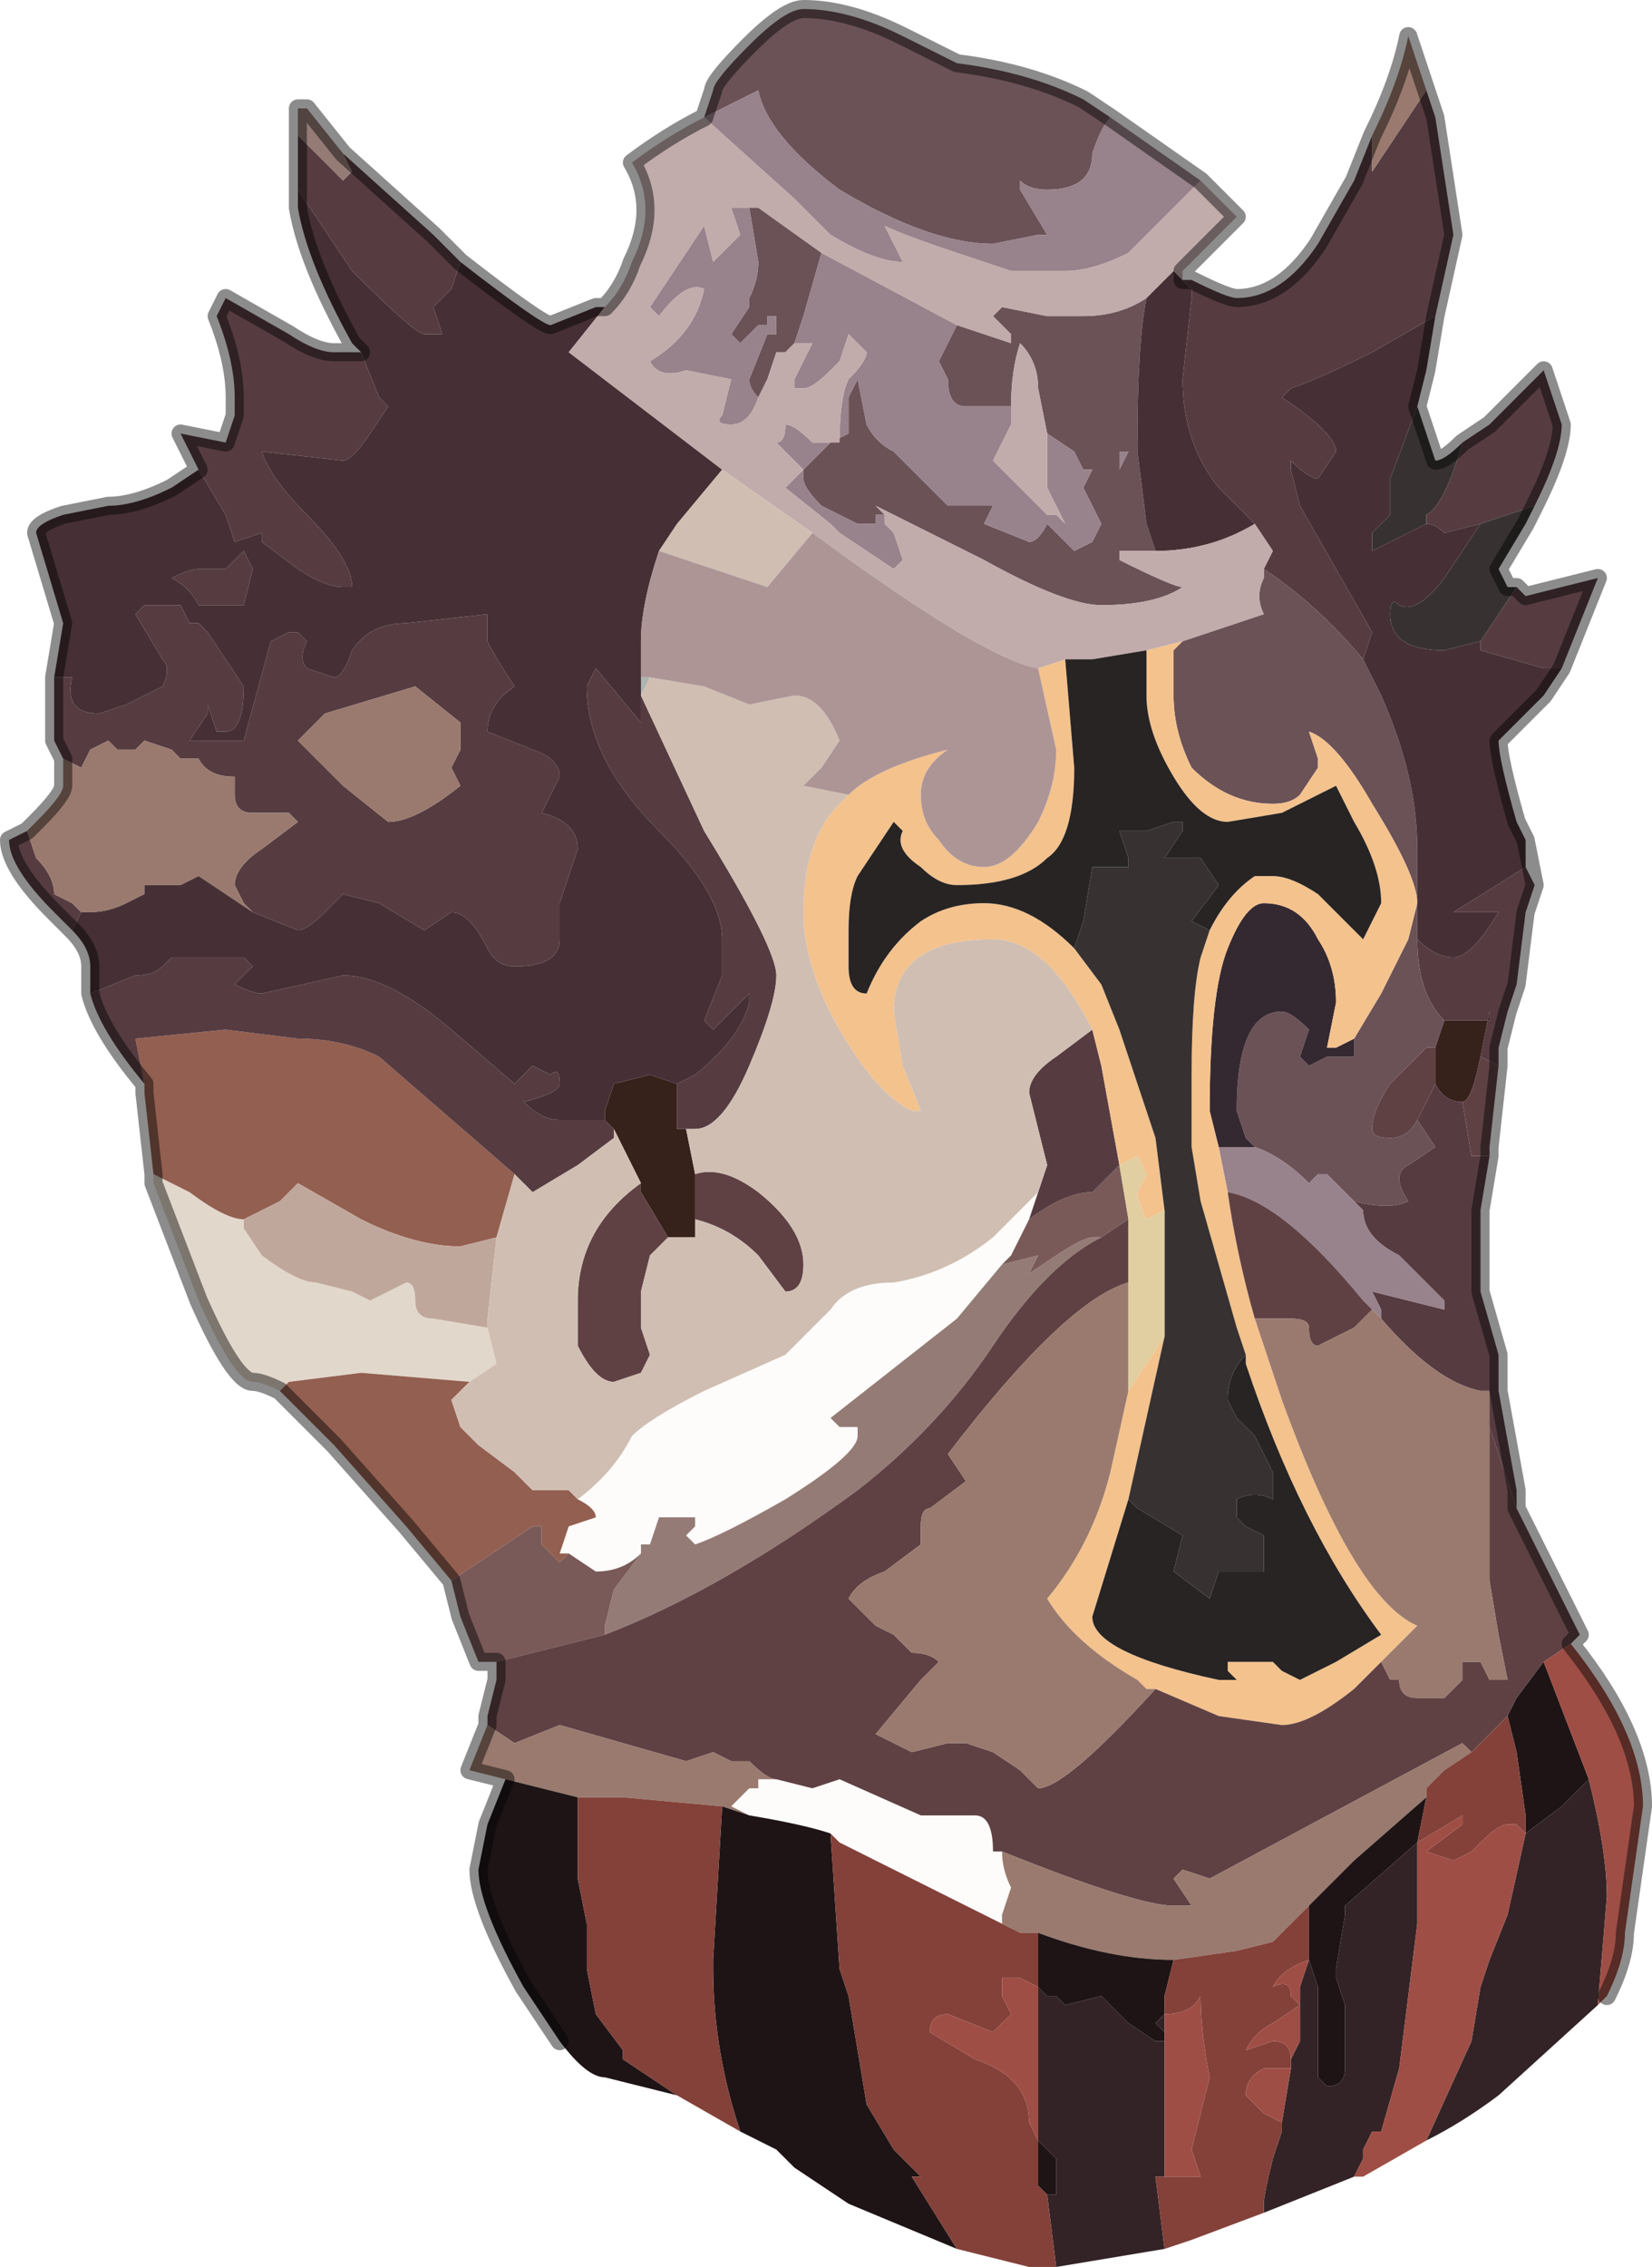 <?xml version="1.0" encoding="UTF-8" standalone="no"?>
<svg xmlns:xlink="http://www.w3.org/1999/xlink" height="12.55px" width="9.15px" xmlns="http://www.w3.org/2000/svg">
  <g transform="matrix(1.0, 0.0, 0.0, 1.0, 4.85, 6.3)">
    <path d="M-3.3 1.4 Q-3.4 1.35 -3.45 1.35 -3.55 1.35 -3.75 0.9 L-4.0 0.25 -4.0 0.2 -3.8 0.3 Q-3.6 0.45 -3.5 0.45 L-3.5 0.5 -3.4 0.65 Q-3.2 0.8 -3.1 0.8 L-2.9 0.85 -2.8 0.9 -2.6 0.8 Q-2.55 0.8 -2.55 0.9 -2.55 1.0 -2.45 1.0 L-2.15 1.05 -2.1 1.25 -2.25 1.35 -2.25 1.35 -2.85 1.3 -3.25 1.35 -3.3 1.4 M-1.25 2.25 L-1.3 2.25 -1.3 2.3 -1.25 2.25" fill="#e2d7cb" fill-rule="evenodd" stroke="none"/>
    <path d="M-1.3 -2.55 L-1.25 -2.55 -1.3 -2.45 -1.3 -2.55" fill="#adb4b1" fill-rule="evenodd" stroke="none"/>
    <path d="M0.85 0.45 L0.75 0.65 0.7 0.7 0.45 1.0 -0.25 1.55 -0.2 1.6 -0.1 1.6 -0.1 1.65 Q-0.1 1.75 -0.5 2.0 -0.85 2.2 -1.0 2.25 L-1.05 2.2 -1.0 2.15 -1.0 2.1 -1.2 2.1 -1.25 2.25 -1.3 2.3 Q-1.4 2.4 -1.55 2.4 L-1.7 2.3 -1.75 2.3 -1.7 2.15 -1.55 2.1 Q-1.55 2.05 -1.65 2.0 -1.45 1.85 -1.35 1.65 -1.25 1.55 -0.95 1.4 L-0.5 1.2 -0.25 0.95 Q-0.15 0.8 0.1 0.8 0.4 0.75 0.65 0.55 L0.9 0.3 0.85 0.45 M-0.55 3.55 L-0.35 3.6 -0.2 3.55 0.25 3.75 0.55 3.75 Q0.65 3.75 0.65 3.95 L0.7 3.95 Q0.7 4.05 0.75 4.15 L0.7 4.3 0.7 4.35 -0.2 3.9 -0.25 3.85 Q-0.4 3.8 -0.7 3.75 L-0.8 3.7 -0.7 3.6 -0.65 3.6 -0.65 3.55 -0.55 3.55" fill="#fdfcfa" fill-rule="evenodd" stroke="none"/>
    <path d="M-2.35 2.45 L-2.6 2.15 -3.0 1.7 -3.3 1.4 -3.25 1.35 -2.85 1.3 -2.25 1.35 -2.35 1.45 -2.3 1.6 -2.2 1.7 -2.0 1.85 -1.9 1.95 -1.7 1.95 -1.65 2.0 Q-1.55 2.05 -1.55 2.1 L-1.7 2.15 -1.75 2.3 -1.7 2.3 -1.75 2.35 -1.85 2.25 -1.85 2.15 -1.9 2.15 -2.35 2.45 M-4.0 0.2 L-4.05 -0.25 -4.05 -0.3 -4.05 -0.3 -4.1 -0.55 -3.6 -0.6 -3.2 -0.55 Q-2.95 -0.55 -2.75 -0.45 L-2.0 0.2 -2.1 0.55 -2.3 0.6 Q-2.55 0.6 -2.85 0.45 L-3.2 0.25 -3.3 0.35 -3.5 0.45 -3.5 0.45 Q-3.6 0.45 -3.8 0.3 L-4.0 0.2" fill="#935f50" fill-rule="evenodd" stroke="none"/>
    <path d="M-2.15 1.05 L-2.45 1.0 Q-2.55 1.0 -2.55 0.9 -2.55 0.8 -2.6 0.8 L-2.8 0.9 -2.9 0.85 -3.1 0.8 Q-3.2 0.8 -3.4 0.65 L-3.5 0.5 -3.5 0.45 -3.5 0.45 -3.3 0.35 -3.2 0.25 -2.85 0.45 Q-2.55 0.6 -2.3 0.6 L-2.1 0.55 -2.15 1.0 -2.15 1.05" fill="#c0a79b" fill-rule="evenodd" stroke="none"/>
    <path d="M-3.2 -5.55 L-3.2 -5.7 -3.15 -5.7 -2.95 -5.45 -2.9 -5.35 -2.95 -5.3 -3.2 -5.55 M1.25 0.55 Q0.95 0.7 0.65 1.15 0.35 1.6 -0.1 1.95 -0.85 2.5 -1.5 2.75 L-1.5 2.7 -1.45 2.5 -1.3 2.3 -1.3 2.25 -1.25 2.25 -1.2 2.1 -1.0 2.1 -1.0 2.15 -1.05 2.2 -1.0 2.25 Q-0.85 2.2 -0.5 2.0 -0.1 1.75 -0.1 1.65 L-0.1 1.6 -0.2 1.6 -0.25 1.55 0.45 1.0 0.7 0.7 0.9 0.65 0.85 0.75 1.0 0.65 Q1.15 0.55 1.2 0.55 L1.25 0.55" fill="#957b76" fill-rule="evenodd" stroke="none"/>
    <path d="M-2.1 2.9 L-2.2 2.9 -2.3 2.65 -2.35 2.45 -1.9 2.15 -1.85 2.15 -1.85 2.25 -1.75 2.35 -1.7 2.3 -1.55 2.4 Q-1.4 2.4 -1.3 2.3 L-1.45 2.5 -1.5 2.7 -1.5 2.75 -2.1 2.9 M1.4 0.45 L1.25 0.55 1.2 0.55 Q1.15 0.55 1.0 0.65 L0.85 0.75 0.9 0.65 0.7 0.7 0.75 0.65 0.85 0.45 Q1.05 0.3 1.2 0.3 L1.35 0.15 1.4 0.45" fill="#795a58" fill-rule="evenodd" stroke="none"/>
    <path d="M1.7 -4.75 L1.75 -4.75 Q1.95 -4.65 2.0 -4.65 2.25 -4.65 2.45 -4.95 L2.65 -5.3 2.75 -5.55 2.75 -5.35 3.05 -5.8 3.1 -5.65 3.2 -5.0 3.1 -4.55 2.75 -4.35 Q2.45 -4.2 2.3 -4.15 L2.25 -4.1 Q2.55 -3.9 2.55 -3.8 L2.45 -3.65 Q2.4 -3.65 2.3 -3.75 L2.3 -3.7 2.35 -3.5 2.55 -3.15 2.75 -2.8 2.7 -2.65 Q2.45 -2.95 2.15 -3.15 L2.2 -3.25 2.1 -3.4 1.9 -3.6 Q1.7 -3.85 1.7 -4.2 L1.75 -4.65 1.75 -4.7 1.7 -4.75 M3.25 -3.85 L3.4 -3.95 3.7 -4.25 3.75 -4.1 3.8 -3.95 Q3.8 -3.8 3.65 -3.5 L3.35 -3.4 3.15 -3.35 Q3.1 -3.4 3.05 -3.4 L3.05 -3.45 Q3.15 -3.5 3.25 -3.85 M3.55 -3.05 L3.6 -3.0 3.8 -3.05 4.0 -3.1 3.8 -2.6 3.7 -2.6 3.35 -2.7 3.35 -2.75 3.55 -3.05 M3.65 -1.4 L3.6 -1.25 3.55 -0.85 3.5 -0.7 3.45 -0.5 3.45 -0.4 3.35 -0.45 3.4 -0.7 3.4 -0.65 3.2 -0.65 3.15 -0.65 Q3.0 -0.8 3.0 -1.1 L3.0 -1.1 Q3.1 -1.0 3.2 -1.0 3.3 -1.0 3.45 -1.25 L3.2 -1.25 3.6 -1.5 3.65 -1.4 M3.4 0.1 L3.35 0.4 3.35 0.85 3.45 1.2 3.45 1.4 3.55 1.95 3.55 2.05 3.4 1.6 3.4 1.4 3.35 1.4 Q3.1 1.35 2.8 1.0 L2.8 0.95 2.75 0.85 3.15 0.95 3.15 0.9 2.9 0.65 Q2.7 0.55 2.7 0.4 L2.65 0.35 Q2.85 0.4 2.95 0.35 2.85 0.2 2.95 0.15 L3.1 0.05 3.0 -0.1 3.1 -0.3 Q3.15 -0.2 3.25 -0.2 L3.25 -0.2 3.3 0.1 3.35 0.1 3.4 0.1 M-4.05 -0.3 Q-4.3 -0.6 -4.35 -0.8 L-4.1 -0.9 Q-4.0 -0.9 -3.95 -0.95 L-3.9 -1.0 -3.5 -1.0 -3.45 -0.95 -3.55 -0.85 Q-3.45 -0.8 -3.4 -0.8 L-2.95 -0.9 Q-2.7 -0.9 -2.35 -0.6 L-2.0 -0.3 Q-2.0 -0.3 -1.95 -0.35 L-1.9 -0.4 -1.8 -0.35 Q-1.75 -0.4 -1.75 -0.3 -1.75 -0.25 -1.95 -0.2 -1.85 -0.1 -1.75 -0.1 L-1.5 -0.1 -1.45 -0.05 -1.45 0.0 -1.65 0.15 -1.9 0.3 -2.0 0.2 -2.75 -0.45 Q-2.95 -0.55 -3.2 -0.55 L-3.6 -0.6 -4.1 -0.55 -4.05 -0.3 -4.05 -0.3 M-4.45 -1.15 L-4.55 -1.25 Q-4.8 -1.5 -4.8 -1.65 L-4.7 -1.7 -4.65 -1.55 Q-4.55 -1.45 -4.55 -1.35 L-4.45 -1.3 -4.4 -1.25 -4.45 -1.15 M-4.5 -2.1 L-4.55 -2.2 -4.55 -2.55 -4.45 -2.55 Q-4.5 -2.35 -4.3 -2.35 L-4.15 -2.4 -4.15 -2.4 -3.95 -2.5 Q-3.9 -2.6 -3.95 -2.65 L-4.1 -2.9 -4.05 -2.95 -3.85 -2.95 -3.8 -2.85 -3.75 -2.85 -3.7 -2.8 -3.5 -2.5 Q-3.5 -2.25 -3.6 -2.25 L-3.65 -2.25 -3.7 -2.4 -3.7 -2.35 -3.8 -2.2 -3.5 -2.2 -3.35 -2.75 -3.25 -2.8 -3.2 -2.8 -3.15 -2.75 Q-3.2 -2.65 -3.15 -2.6 L-3.0 -2.55 Q-2.95 -2.55 -2.9 -2.7 -2.8 -2.85 -2.6 -2.85 L-2.15 -2.9 -2.15 -2.75 Q-2.1 -2.65 -2.0 -2.5 -2.15 -2.4 -2.15 -2.25 L-1.9 -2.15 Q-1.75 -2.1 -1.75 -2.0 L-1.8 -1.9 -1.85 -1.8 Q-1.65 -1.75 -1.65 -1.6 L-1.7 -1.45 -1.75 -1.3 -1.75 -1.1 Q-1.75 -0.95 -2.0 -0.95 -2.1 -0.95 -2.15 -1.05 -2.25 -1.25 -2.35 -1.25 L-2.5 -1.15 -2.75 -1.3 -2.95 -1.35 -3.05 -1.25 Q-3.15 -1.15 -3.2 -1.15 L-3.45 -1.25 -3.45 -1.25 -3.5 -1.3 -3.55 -1.4 Q-3.55 -1.5 -3.4 -1.6 L-3.2 -1.75 -3.25 -1.8 -3.45 -1.8 Q-3.55 -1.8 -3.55 -1.9 L-3.55 -2.0 Q-3.7 -2.0 -3.75 -2.1 L-3.8 -2.1 -3.85 -2.1 -3.85 -2.1 -3.9 -2.15 -4.05 -2.2 -4.1 -2.15 Q-4.1 -2.15 -4.15 -2.15 L-4.2 -2.15 -4.25 -2.2 -4.35 -2.15 Q-4.4 -2.05 -4.4 -2.05 L-4.5 -2.1 M-3.75 -3.7 L-3.85 -3.9 -3.6 -3.85 -3.55 -4.0 -3.55 -4.1 Q-3.55 -4.3 -3.65 -4.55 L-3.6 -4.65 -3.25 -4.45 Q-3.1 -4.35 -3.0 -4.35 L-2.85 -4.35 -2.75 -4.1 -2.7 -4.05 -2.8 -3.9 Q-2.9 -3.75 -2.95 -3.75 L-3.4 -3.8 -3.4 -3.8 Q-3.35 -3.65 -3.15 -3.45 -2.9 -3.2 -2.9 -3.05 L-2.95 -3.05 Q-3.05 -3.05 -3.2 -3.15 L-3.4 -3.3 -3.4 -3.35 -3.55 -3.3 -3.6 -3.45 -3.75 -3.7 M-3.2 -5.25 L-3.2 -5.55 -2.95 -5.3 -2.9 -5.35 -2.95 -5.45 -2.45 -5.0 -2.3 -4.85 -2.35 -4.7 -2.45 -4.6 -2.4 -4.45 -2.5 -4.45 Q-2.55 -4.45 -2.9 -4.8 L-3.2 -5.25 M1.2 -0.6 L1.25 -0.4 1.35 0.15 1.2 0.3 Q1.05 0.3 0.85 0.45 L0.9 0.3 0.95 0.15 0.9 -0.05 0.85 -0.25 Q0.85 -0.35 1.0 -0.45 L1.2 -0.6 M-1.1 -0.3 L-1.0 -0.35 Q-0.75 -0.55 -0.7 -0.75 L-0.7 -0.8 -0.9 -0.6 -0.95 -0.65 -0.85 -0.9 -0.85 -1.1 Q-0.85 -1.35 -1.2 -1.7 -1.6 -2.1 -1.6 -2.5 L-1.55 -2.6 -1.3 -2.3 -1.3 -2.45 -0.95 -1.7 Q-0.55 -1.05 -0.55 -0.9 -0.55 -0.75 -0.7 -0.4 -0.85 -0.05 -1.0 -0.05 L-1.05 -0.05 -1.1 -0.05 -1.1 -0.3 M-3.45 -3.15 L-3.5 -2.95 -3.75 -2.95 -3.75 -2.95 Q-3.8 -3.05 -3.9 -3.1 -3.8 -3.15 -3.75 -3.15 L-3.6 -3.15 -3.5 -3.25 -3.45 -3.15 -3.45 -3.15 M-2.3 -2.3 L-2.55 -2.5 -3.05 -2.35 -3.2 -2.2 -2.95 -1.95 -2.7 -1.75 Q-2.55 -1.75 -2.3 -1.95 L-2.35 -2.05 -2.3 -2.15 -2.3 -2.3" fill="#563c41" fill-rule="evenodd" stroke="none"/>
    <path d="M-0.95 -5.65 L-0.9 -5.8 Q-0.9 -5.85 -0.7 -6.05 -0.5 -6.25 -0.4 -6.25 -0.15 -6.25 0.15 -6.1 L0.45 -5.95 Q0.85 -5.9 1.15 -5.75 L1.3 -5.65 Q1.25 -5.6 1.2 -5.45 1.2 -5.25 0.95 -5.25 0.85 -5.25 0.8 -5.3 L0.8 -5.25 0.95 -5.0 0.9 -5.0 0.65 -4.95 Q0.3 -4.95 -0.2 -5.25 -0.6 -5.55 -0.65 -5.8 L-0.95 -5.65 M1.7 -2.75 L2.15 -2.9 Q2.1 -3.0 2.15 -3.1 L2.15 -3.15 Q2.45 -2.95 2.7 -2.65 L2.8 -2.45 Q3.0 -2.0 3.0 -1.6 L3.0 -1.1 Q3.0 -0.8 3.15 -0.65 L3.1 -0.5 3.05 -0.5 2.85 -0.3 Q2.75 -0.15 2.75 -0.05 2.75 0.0 2.85 0.0 2.95 0.0 3.0 -0.1 L3.0 -0.1 3.1 0.05 2.95 0.15 Q2.85 0.2 2.95 0.35 2.85 0.4 2.65 0.35 L2.7 0.4 2.6 0.3 2.5 0.2 2.45 0.2 2.4 0.25 Q2.25 0.1 2.1 0.05 L2.05 0.0 2.0 -0.15 Q2.0 -0.7 2.25 -0.7 2.3 -0.7 2.4 -0.6 L2.35 -0.45 2.4 -0.4 2.5 -0.45 2.65 -0.45 2.65 -0.55 2.8 -0.8 2.95 -1.1 3.0 -1.3 Q3.0 -1.45 2.75 -1.85 2.55 -2.2 2.4 -2.25 L2.4 -2.25 2.45 -2.1 2.45 -2.05 2.35 -1.9 Q2.3 -1.85 2.2 -1.85 1.95 -1.85 1.75 -2.05 1.65 -2.25 1.65 -2.45 L1.65 -2.7 1.7 -2.75 M1.55 -3.25 L1.35 -3.25 1.35 -3.2 Q1.65 -3.05 1.7 -3.05 1.55 -2.95 1.25 -2.95 1.05 -2.95 0.6 -3.2 L0.0 -3.5 0.05 -3.45 0.0 -3.45 0.0 -3.4 -0.1 -3.4 -0.3 -3.5 Q-0.4 -3.6 -0.4 -3.65 L-0.4 -3.7 -0.4 -3.7 -0.3 -3.8 -0.25 -3.85 -0.15 -3.9 -0.15 -4.1 -0.1 -4.2 -0.05 -3.95 Q0.0 -3.85 0.1 -3.8 L0.2 -3.7 0.25 -3.65 0.4 -3.5 0.5 -3.5 0.65 -3.5 0.6 -3.4 0.85 -3.3 Q0.9 -3.3 0.95 -3.4 L1.1 -3.25 1.2 -3.3 1.25 -3.4 1.2 -3.5 1.15 -3.6 1.2 -3.7 1.15 -3.7 1.1 -3.8 0.95 -3.9 0.9 -4.15 Q0.9 -4.3 0.8 -4.4 0.75 -4.25 0.75 -4.05 L0.75 -4.05 0.5 -4.05 Q0.4 -4.05 0.4 -4.2 L0.35 -4.3 0.45 -4.5 0.75 -4.4 0.75 -4.45 0.65 -4.55 0.7 -4.6 0.95 -4.55 1.15 -4.55 Q1.35 -4.55 1.5 -4.65 1.45 -4.4 1.45 -3.85 L1.45 -3.8 1.5 -3.4 1.55 -3.25 M-0.45 -4.4 L-0.5 -4.35 -0.55 -4.35 -0.6 -4.2 -0.65 -4.1 Q-0.7 -4.15 -0.7 -4.2 L-0.6 -4.45 -0.55 -4.45 -0.55 -4.55 -0.6 -4.55 -0.6 -4.5 -0.65 -4.5 -0.75 -4.4 -0.8 -4.45 -0.8 -4.45 -0.7 -4.6 -0.7 -4.65 Q-0.65 -4.75 -0.65 -4.85 L-0.7 -5.15 -0.65 -5.15 -0.3 -4.9 -0.4 -4.55 -0.45 -4.4 M1.4 -3.8 L1.35 -3.8 1.35 -3.55 1.35 -3.7 1.4 -3.8" fill="#6b5257" fill-rule="evenodd" stroke="none"/>
    <path d="M-0.95 -5.65 L-0.65 -5.8 Q-0.6 -5.55 -0.2 -5.25 0.3 -4.95 0.65 -4.95 L0.9 -5.0 0.95 -5.0 0.8 -5.25 0.8 -5.3 Q0.85 -5.25 0.95 -5.25 1.2 -5.25 1.2 -5.45 1.25 -5.6 1.3 -5.65 L1.8 -5.3 1.65 -5.15 1.4 -4.9 Q1.2 -4.8 1.05 -4.8 L0.75 -4.8 0.45 -4.9 Q0.15 -5.0 0.05 -5.05 L0.15 -4.85 Q0.0 -4.85 -0.25 -5.0 L-0.45 -5.2 -0.95 -5.65 -0.95 -5.65 -0.95 -5.65 M0.05 -3.45 L0.05 -3.4 0.1 -3.35 0.15 -3.2 0.1 -3.15 -0.2 -3.35 -0.25 -3.4 -0.5 -3.6 -0.4 -3.7 -0.55 -3.85 Q-0.5 -3.85 -0.5 -3.95 -0.45 -3.95 -0.35 -3.85 L-0.2 -3.85 Q-0.2 -4.1 -0.15 -4.2 -0.05 -4.3 -0.05 -4.35 L-0.05 -4.35 -0.15 -4.45 -0.2 -4.3 -0.25 -4.25 Q-0.35 -4.15 -0.4 -4.15 L-0.45 -4.15 -0.45 -4.2 -0.4 -4.3 -0.35 -4.4 -0.45 -4.4 -0.4 -4.55 -0.3 -4.9 0.45 -4.5 0.35 -4.3 0.4 -4.2 Q0.4 -4.05 0.5 -4.05 L0.75 -4.05 0.75 -3.95 0.65 -3.75 0.85 -3.55 0.95 -3.45 1.0 -3.45 1.05 -3.4 1.05 -3.4 0.95 -3.6 Q0.95 -3.75 0.95 -3.9 L1.1 -3.8 1.15 -3.7 1.2 -3.7 1.15 -3.6 1.2 -3.5 1.25 -3.4 1.2 -3.3 1.1 -3.25 0.95 -3.4 Q0.9 -3.3 0.85 -3.3 L0.6 -3.4 0.65 -3.5 0.5 -3.5 0.4 -3.5 0.25 -3.65 0.2 -3.7 0.1 -3.8 Q0.0 -3.85 -0.05 -3.95 L-0.1 -4.2 -0.15 -4.1 -0.15 -3.9 -0.25 -3.85 -0.3 -3.8 -0.4 -3.7 -0.4 -3.65 Q-0.4 -3.6 -0.3 -3.5 L-0.1 -3.4 0.0 -3.4 0.0 -3.45 0.05 -3.45 M-0.65 -4.1 Q-0.7 -3.95 -0.8 -3.95 -0.9 -3.95 -0.85 -4.0 L-0.8 -4.2 -1.05 -4.25 Q-1.2 -4.2 -1.25 -4.3 -1.0 -4.45 -0.95 -4.7 -1.05 -4.75 -1.2 -4.55 L-1.25 -4.6 -0.95 -5.05 -0.9 -4.85 -0.75 -5.0 -0.8 -5.15 -0.7 -5.15 -0.65 -4.85 Q-0.65 -4.75 -0.7 -4.65 L-0.7 -4.6 -0.8 -4.45 -0.8 -4.45 -0.75 -4.4 -0.65 -4.5 -0.6 -4.5 -0.6 -4.55 -0.55 -4.55 -0.55 -4.45 -0.6 -4.45 -0.7 -4.2 Q-0.7 -4.15 -0.65 -4.1 M1.4 -3.8 L1.35 -3.7 1.35 -3.55 1.35 -3.8 1.4 -3.8 M2.1 0.05 Q2.25 0.1 2.4 0.25 L2.45 0.2 2.5 0.2 2.6 0.3 2.7 0.4 Q2.7 0.55 2.9 0.65 L3.15 0.9 3.15 0.95 2.75 0.85 2.8 0.95 2.8 1.0 2.75 0.95 2.7 0.9 Q2.25 0.35 1.95 0.3 L1.9 0.05 2.1 0.05" fill="#98828b" fill-rule="evenodd" stroke="none"/>
    <path d="M2.65 -0.55 L2.65 -0.45 2.5 -0.45 2.4 -0.4 2.35 -0.45 2.4 -0.6 Q2.3 -0.7 2.25 -0.7 2.0 -0.7 2.0 -0.15 L2.05 0.0 2.1 0.05 1.9 0.05 1.85 -0.15 Q1.85 -0.8 1.95 -1.05 2.05 -1.3 2.15 -1.3 2.35 -1.3 2.45 -1.1 2.55 -0.95 2.55 -0.75 L2.5 -0.5 2.55 -0.5 2.65 -0.55" fill="#352931" fill-rule="evenodd" stroke="none"/>
    <path d="M-0.15 -1.9 Q0.0 -2.05 0.4 -2.15 L0.4 -2.15 Q0.25 -2.05 0.25 -1.9 0.25 -1.75 0.35 -1.65 0.45 -1.5 0.6 -1.5 0.75 -1.5 0.9 -1.75 1.0 -1.95 1.0 -2.15 L0.9 -2.6 0.9 -2.6 1.05 -2.65 1.1 -2.05 Q1.1 -1.65 0.95 -1.55 0.8 -1.4 0.45 -1.4 0.35 -1.4 0.25 -1.5 0.1 -1.6 0.15 -1.7 L0.15 -1.7 0.1 -1.75 -0.1 -1.45 Q-0.15 -1.35 -0.15 -1.15 L-0.15 -0.95 Q-0.15 -0.8 -0.05 -0.8 0.05 -1.05 0.25 -1.2 0.4 -1.3 0.6 -1.3 0.85 -1.3 1.1 -1.05 L1.25 -0.85 1.35 -0.6 1.55 0.0 1.6 0.4 1.5 0.45 Q1.45 0.35 1.45 0.3 L1.5 0.2 1.45 0.1 1.35 0.15 1.25 -0.4 1.2 -0.6 Q0.95 -1.1 0.65 -1.1 0.1 -1.1 0.1 -0.7 L0.15 -0.4 0.25 -0.15 0.2 -0.15 Q0.0 -0.25 -0.2 -0.6 -0.4 -0.95 -0.4 -1.25 -0.4 -1.65 -0.2 -1.85 L-0.15 -1.9 M1.5 -2.7 L1.7 -2.75 1.65 -2.7 1.65 -2.45 Q1.65 -2.25 1.75 -2.05 1.95 -1.85 2.2 -1.85 2.3 -1.85 2.35 -1.9 L2.45 -2.05 2.45 -2.1 2.4 -2.25 2.4 -2.25 Q2.55 -2.2 2.75 -1.85 3.0 -1.45 3.0 -1.3 L2.95 -1.1 2.8 -0.8 2.65 -0.55 2.55 -0.5 2.5 -0.5 2.55 -0.75 Q2.55 -0.95 2.45 -1.1 2.35 -1.3 2.15 -1.3 2.05 -1.3 1.95 -1.05 1.85 -0.8 1.85 -0.15 L1.9 0.05 1.95 0.3 Q2.0 0.65 2.1 1.0 L2.25 1.45 Q2.65 2.55 3.0 2.7 L2.8 2.9 2.7 3.0 2.65 3.05 Q2.4 3.25 2.25 3.25 L1.9 3.2 1.55 3.05 1.5 3.05 1.45 3.0 Q1.1 2.8 0.95 2.55 1.2 2.25 1.3 1.85 L1.4 1.4 1.6 1.1 1.4 2.0 1.2 2.65 Q1.2 2.85 1.9 3.0 L1.95 3.0 2.0 3.0 1.95 2.95 1.95 2.9 2.25 2.9 2.3 2.9 2.2 2.9 2.25 2.95 2.35 3.0 2.55 2.9 2.8 2.75 Q2.35 2.15 2.05 1.25 L2.05 1.2 2.0 1.05 1.8 0.35 1.75 0.05 1.75 -0.35 Q1.75 -0.8 1.8 -1.0 L1.85 -1.15 Q1.95 -1.35 2.1 -1.45 L2.2 -1.45 Q2.3 -1.45 2.45 -1.35 L2.7 -1.1 2.75 -1.2 2.8 -1.3 Q2.8 -1.5 2.65 -1.75 L2.55 -1.95 2.25 -1.8 1.95 -1.75 Q1.8 -1.75 1.65 -2.0 1.5 -2.25 1.5 -2.45 L1.5 -2.7" fill="#f4c28d" fill-rule="evenodd" stroke="none"/>
    <path d="M3.1 -0.5 L3.15 -0.65 3.2 -0.65 3.4 -0.65 3.4 -0.7 3.35 -0.45 3.35 -0.45 Q3.3 -0.2 3.25 -0.2 L3.25 -0.2 Q3.15 -0.2 3.1 -0.3 L3.1 -0.5 M-1.5 -0.1 L-1.5 -0.15 -1.45 -0.3 -1.25 -0.35 -1.1 -0.3 -1.1 -0.05 -1.05 -0.05 -1.0 0.2 -1.0 0.45 -1.0 0.55 -1.1 0.55 Q-1.1 0.55 -1.15 0.55 L-1.3 0.3 -1.3 0.25 -1.45 -0.05 -1.5 -0.1" fill="#37211b" fill-rule="evenodd" stroke="none"/>
    <path d="M3.0 -4.05 L3.1 -3.75 Q3.15 -3.75 3.25 -3.85 3.15 -3.5 3.05 -3.45 L3.05 -3.4 3.05 -3.4 2.75 -3.25 Q2.75 -3.35 2.75 -3.35 L2.85 -3.45 2.85 -3.65 3.0 -4.05 M3.65 -3.5 L3.6 -3.4 3.45 -3.15 3.5 -3.05 3.55 -3.05 3.35 -2.75 3.15 -2.7 Q2.85 -2.7 2.85 -2.9 2.85 -3.0 2.9 -2.95 3.0 -2.9 3.15 -3.1 L3.35 -3.4 3.65 -3.5 M1.6 0.4 L1.55 0.0 1.35 -0.6 1.25 -0.85 1.1 -1.05 1.15 -1.2 1.2 -1.5 1.4 -1.5 1.4 -1.55 1.35 -1.7 1.4 -1.7 1.5 -1.7 1.65 -1.75 1.7 -1.75 1.7 -1.7 1.6 -1.55 1.8 -1.55 1.9 -1.4 1.75 -1.2 1.85 -1.15 1.8 -1.0 Q1.75 -0.8 1.75 -0.35 L1.75 0.05 1.8 0.35 2.0 1.05 2.05 1.2 Q1.95 1.3 1.95 1.45 L2.0 1.55 2.1 1.65 2.15 1.75 2.2 1.85 2.2 2.0 Q2.1 1.95 2.0 2.0 L2.0 2.1 2.05 2.15 2.15 2.2 2.15 2.4 2.0 2.4 1.95 2.4 1.9 2.4 1.85 2.55 1.65 2.4 1.7 2.2 1.45 2.05 1.4 2.0 1.6 1.1 1.6 0.65 1.6 0.4" fill="#373231" fill-rule="evenodd" stroke="none"/>
    <path d="M3.45 -0.4 L3.4 0.05 3.4 0.1 3.35 0.1 3.3 0.1 3.25 -0.2 Q3.3 -0.2 3.35 -0.45 L3.35 -0.45 3.45 -0.4 M3.55 2.05 L3.9 2.75 3.85 2.8 3.7 2.9 3.55 3.1 3.5 3.2 3.45 3.25 3.3 3.4 3.25 3.35 1.85 4.1 1.7 4.05 1.65 4.1 1.75 4.25 1.65 4.25 Q1.45 4.25 0.7 3.95 L0.65 3.95 Q0.65 3.75 0.55 3.75 L0.25 3.75 -0.2 3.55 -0.35 3.6 -0.55 3.55 Q-0.6 3.55 -0.7 3.45 L-0.8 3.45 -0.9 3.4 -1.05 3.45 -1.75 3.25 -2.0 3.35 -2.15 3.25 -2.15 3.2 -2.1 3.0 -2.1 2.9 -1.5 2.75 Q-0.85 2.5 -0.1 1.95 0.35 1.6 0.65 1.15 0.95 0.7 1.25 0.55 L1.4 0.45 1.4 0.8 Q1.05 0.9 0.4 1.75 L0.5 1.9 0.3 2.05 Q0.25 2.05 0.25 2.15 L0.25 2.25 0.05 2.4 Q-0.1 2.45 -0.15 2.55 L0.0 2.7 0.1 2.75 0.15 2.8 0.2 2.85 Q0.3 2.85 0.35 2.9 L0.25 3.0 0.0 3.3 0.2 3.4 0.4 3.35 0.5 3.35 0.65 3.4 0.8 3.5 0.9 3.6 Q1.05 3.6 1.55 3.05 L1.9 3.2 2.25 3.25 Q2.4 3.25 2.65 3.05 L2.7 3.0 2.8 2.9 2.85 3.0 2.9 3.0 Q2.9 3.1 3.0 3.1 L3.15 3.1 3.25 3.0 3.25 2.9 3.35 2.9 3.4 3.0 3.45 3.0 3.5 3.0 3.45 2.75 3.4 2.45 3.4 2.4 3.4 1.6 3.55 2.05 M3.0 -0.1 L3.0 -0.1 Q2.95 0.0 2.85 0.0 2.75 0.0 2.75 -0.05 2.75 -0.15 2.85 -0.3 L3.05 -0.5 3.1 -0.5 3.1 -0.3 3.0 -0.1 M2.1 1.0 Q2.0 0.65 1.95 0.3 2.25 0.35 2.7 0.9 L2.75 0.95 Q2.7 1.0 2.65 1.05 L2.45 1.15 Q2.4 1.15 2.4 1.05 2.4 1.0 2.3 1.0 L2.2 1.0 2.1 1.0 M-1.0 0.45 L-1.0 0.2 Q-0.85 0.15 -0.65 0.3 -0.4 0.5 -0.4 0.7 -0.4 0.85 -0.5 0.85 L-0.65 0.65 Q-0.8 0.5 -1.0 0.45 M-1.3 0.25 L-1.3 0.3 -1.15 0.55 -1.25 0.65 -1.3 0.85 -1.3 1.05 -1.25 1.2 -1.3 1.3 -1.45 1.35 Q-1.55 1.35 -1.65 1.15 L-1.65 0.9 Q-1.65 0.5 -1.3 0.25" fill="#5f4144" fill-rule="evenodd" stroke="none"/>
    <path d="M2.75 -5.55 Q2.9 -5.85 2.95 -6.1 L3.05 -5.8 2.75 -5.35 2.75 -5.55 M-2.05 3.55 L-2.25 3.5 -2.15 3.25 -2.0 3.35 -1.75 3.25 -1.05 3.45 -0.9 3.4 -0.8 3.45 -0.7 3.45 Q-0.6 3.55 -0.55 3.55 L-0.65 3.55 -0.65 3.6 -0.7 3.6 -0.8 3.7 -0.7 3.75 -0.85 3.7 -1.4 3.65 -1.65 3.65 -2.05 3.55 M-4.7 -1.7 L-4.65 -1.75 Q-4.5 -1.9 -4.5 -1.95 L-4.5 -2.1 -4.4 -2.05 Q-4.4 -2.05 -4.35 -2.15 L-4.25 -2.2 -4.2 -2.15 -4.15 -2.15 Q-4.1 -2.15 -4.1 -2.15 L-4.05 -2.2 -3.9 -2.15 -3.85 -2.1 -3.85 -2.1 -3.8 -2.1 -3.75 -2.1 Q-3.7 -2.0 -3.55 -2.0 L-3.55 -1.9 Q-3.55 -1.8 -3.45 -1.8 L-3.25 -1.8 -3.2 -1.75 -3.4 -1.6 Q-3.55 -1.5 -3.55 -1.4 L-3.5 -1.3 -3.45 -1.25 -3.45 -1.25 -3.75 -1.45 -3.85 -1.4 -3.95 -1.4 -4.0 -1.4 -4.05 -1.4 -4.05 -1.35 -4.15 -1.3 Q-4.25 -1.25 -4.35 -1.25 L-4.4 -1.25 -4.45 -1.3 -4.55 -1.35 Q-4.55 -1.45 -4.65 -1.55 L-4.7 -1.7 M1.4 1.4 L1.3 1.85 Q1.2 2.25 0.95 2.55 1.1 2.8 1.45 3.0 L1.5 3.05 1.55 3.05 Q1.05 3.6 0.9 3.6 L0.8 3.5 0.65 3.4 0.5 3.35 0.4 3.35 0.2 3.4 0.0 3.3 0.25 3.0 0.35 2.9 Q0.3 2.85 0.2 2.85 L0.15 2.8 0.1 2.75 0.0 2.7 -0.15 2.55 Q-0.1 2.45 0.05 2.4 L0.25 2.25 0.25 2.15 Q0.25 2.05 0.3 2.05 L0.5 1.9 0.4 1.75 Q1.05 0.9 1.4 0.8 L1.4 1.4 M2.8 2.9 L3.0 2.7 Q2.65 2.55 2.25 1.45 L2.1 1.0 2.2 1.0 2.3 1.0 Q2.4 1.0 2.4 1.05 2.4 1.15 2.45 1.15 L2.65 1.05 Q2.7 1.0 2.75 0.95 L2.8 1.0 Q3.1 1.35 3.35 1.4 L3.4 1.4 3.4 1.6 3.4 2.4 3.4 2.45 3.45 2.75 3.5 3.0 3.45 3.0 3.4 3.0 3.35 2.9 3.25 2.9 3.25 3.0 3.15 3.1 3.0 3.1 Q2.9 3.1 2.9 3.0 L2.85 3.0 2.8 2.9 M0.7 3.95 Q1.45 4.25 1.65 4.25 L1.75 4.25 1.65 4.1 1.7 4.05 1.85 4.1 3.25 3.35 3.3 3.4 3.15 3.5 3.05 3.6 3.05 3.65 2.65 4.0 2.4 4.25 2.2 4.45 2.0 4.5 1.65 4.55 Q1.3 4.55 0.9 4.4 L0.8 4.4 0.7 4.35 0.7 4.3 0.75 4.15 Q0.7 4.05 0.7 3.95 M-2.3 -2.3 L-2.3 -2.15 -2.35 -2.05 -2.3 -1.95 Q-2.55 -1.75 -2.7 -1.75 L-2.95 -1.95 -3.2 -2.2 -3.05 -2.35 -2.55 -2.5 -2.3 -2.3" fill="#9a7a6e" fill-rule="evenodd" stroke="none"/>
    <path d="M1.35 0.15 L1.45 0.1 1.5 0.2 1.45 0.3 Q1.45 0.35 1.5 0.45 L1.6 0.4 1.6 0.65 1.6 1.1 1.4 1.4 1.4 0.8 1.4 0.45 1.35 0.15" fill="#e1cea1" fill-rule="evenodd" stroke="none"/>
    <path d="M3.1 -4.55 L3.05 -4.25 3.0 -4.05 2.85 -3.65 2.85 -3.45 2.75 -3.35 Q2.75 -3.35 2.75 -3.25 L3.05 -3.4 3.05 -3.4 Q3.1 -3.4 3.15 -3.35 L3.35 -3.4 3.15 -3.1 Q3.0 -2.9 2.9 -2.95 2.85 -3.0 2.85 -2.9 2.85 -2.7 3.15 -2.7 L3.35 -2.75 3.35 -2.7 3.7 -2.6 3.8 -2.6 3.7 -2.45 3.65 -2.4 3.65 -2.4 3.45 -2.2 Q3.45 -2.1 3.55 -1.75 L3.6 -1.65 3.6 -1.5 3.2 -1.25 3.45 -1.25 Q3.3 -1.0 3.2 -1.0 3.1 -1.0 3.0 -1.1 L3.0 -1.1 3.0 -1.6 Q3.0 -2.0 2.8 -2.45 L2.7 -2.65 2.75 -2.8 2.55 -3.15 2.35 -3.5 2.3 -3.7 2.3 -3.75 Q2.4 -3.65 2.45 -3.65 L2.55 -3.8 Q2.55 -3.9 2.25 -4.1 L2.3 -4.15 Q2.45 -4.2 2.75 -4.35 L3.1 -4.55 M-4.35 -0.8 L-4.35 -0.95 Q-4.35 -1.05 -4.45 -1.15 L-4.4 -1.25 -4.35 -1.25 Q-4.25 -1.25 -4.15 -1.3 L-4.05 -1.35 -4.05 -1.4 -4.0 -1.4 -3.95 -1.4 -3.85 -1.4 -3.75 -1.45 -3.45 -1.25 -3.2 -1.15 Q-3.15 -1.15 -3.05 -1.25 L-2.95 -1.35 -2.75 -1.3 -2.5 -1.15 -2.35 -1.25 Q-2.25 -1.25 -2.15 -1.05 -2.1 -0.95 -2.0 -0.95 -1.75 -0.95 -1.75 -1.1 L-1.75 -1.3 -1.7 -1.45 -1.65 -1.6 Q-1.65 -1.75 -1.85 -1.8 L-1.8 -1.9 -1.75 -2.0 Q-1.75 -2.1 -1.9 -2.15 L-2.15 -2.25 Q-2.15 -2.4 -2.0 -2.5 -2.1 -2.65 -2.15 -2.75 L-2.15 -2.9 -2.6 -2.85 Q-2.8 -2.85 -2.9 -2.7 -2.95 -2.55 -3.0 -2.55 L-3.15 -2.6 Q-3.2 -2.65 -3.15 -2.75 L-3.2 -2.8 -3.25 -2.8 -3.35 -2.75 -3.5 -2.2 -3.8 -2.2 -3.7 -2.35 -3.7 -2.4 -3.65 -2.25 -3.6 -2.25 Q-3.5 -2.25 -3.5 -2.5 L-3.7 -2.8 -3.75 -2.85 -3.8 -2.85 -3.85 -2.95 -4.05 -2.95 -4.1 -2.9 -3.95 -2.65 Q-3.9 -2.6 -3.95 -2.5 L-4.15 -2.4 -4.15 -2.4 -4.3 -2.35 Q-4.5 -2.35 -4.45 -2.55 L-4.55 -2.55 -4.55 -2.55 -4.5 -2.85 -4.65 -3.35 Q-4.65 -3.4 -4.5 -3.45 L-4.25 -3.5 Q-4.1 -3.5 -3.9 -3.6 L-3.75 -3.7 -3.6 -3.45 -3.55 -3.3 -3.4 -3.35 -3.4 -3.3 -3.2 -3.15 Q-3.05 -3.05 -2.95 -3.05 L-2.9 -3.05 Q-2.9 -3.2 -3.15 -3.45 -3.35 -3.65 -3.4 -3.8 L-3.4 -3.8 -2.95 -3.75 Q-2.9 -3.75 -2.8 -3.9 L-2.7 -4.05 -2.75 -4.1 -2.85 -4.35 -2.9 -4.4 Q-3.15 -4.85 -3.2 -5.15 L-3.2 -5.25 -2.9 -4.8 Q-2.55 -4.45 -2.5 -4.45 L-2.4 -4.45 -2.45 -4.6 -2.35 -4.7 -2.3 -4.85 Q-1.85 -4.5 -1.8 -4.5 L-1.55 -4.6 -1.5 -4.6 -1.7 -4.35 -0.85 -3.7 -1.1 -3.4 -1.2 -3.25 Q-1.3 -2.95 -1.3 -2.75 L-1.3 -2.55 -1.3 -2.45 -1.3 -2.3 -1.55 -2.6 -1.6 -2.5 Q-1.6 -2.1 -1.2 -1.7 -0.85 -1.35 -0.85 -1.1 L-0.85 -0.9 -0.95 -0.65 -0.9 -0.6 -0.7 -0.8 -0.7 -0.75 Q-0.75 -0.55 -1.0 -0.35 L-1.1 -0.3 -1.25 -0.35 -1.45 -0.3 -1.5 -0.15 -1.5 -0.1 -1.75 -0.1 Q-1.85 -0.1 -1.95 -0.2 -1.75 -0.25 -1.75 -0.3 -1.75 -0.4 -1.8 -0.35 L-1.9 -0.4 -1.95 -0.35 Q-2.0 -0.3 -2.0 -0.3 L-2.35 -0.6 Q-2.7 -0.9 -2.95 -0.9 L-3.4 -0.8 Q-3.45 -0.8 -3.55 -0.85 L-3.45 -0.95 -3.5 -1.0 -3.9 -1.0 -3.95 -0.95 Q-4.0 -0.9 -4.1 -0.9 L-4.35 -0.8 M2.1 -3.4 Q1.85 -3.25 1.55 -3.25 L1.5 -3.4 1.45 -3.8 1.45 -3.85 Q1.45 -4.4 1.5 -4.65 L1.55 -4.7 1.55 -4.7 1.65 -4.8 1.7 -4.75 1.75 -4.7 1.75 -4.65 1.7 -4.2 Q1.7 -3.85 1.9 -3.6 L2.1 -3.4 M-3.45 -3.15 L-3.45 -3.15 -3.5 -3.25 -3.6 -3.15 -3.75 -3.15 Q-3.8 -3.15 -3.9 -3.1 -3.8 -3.05 -3.75 -2.95 L-3.75 -2.95 -3.5 -2.95 -3.45 -3.15" fill="#463035" fill-rule="evenodd" stroke="none"/>
    <path d="M1.8 -5.3 L2.0 -5.1 1.8 -4.9 1.7 -4.8 1.7 -4.75 1.65 -4.8 1.55 -4.7 1.55 -4.7 1.5 -4.65 Q1.35 -4.55 1.15 -4.55 L0.95 -4.55 0.7 -4.6 0.65 -4.55 0.75 -4.45 0.75 -4.4 0.45 -4.5 -0.3 -4.9 -0.65 -5.15 -0.7 -5.15 -0.8 -5.15 -0.75 -5.0 -0.9 -4.85 -0.95 -5.05 -1.25 -4.6 -1.2 -4.55 Q-1.05 -4.75 -0.95 -4.7 -1.0 -4.45 -1.25 -4.3 -1.2 -4.2 -1.05 -4.25 L-0.8 -4.2 -0.85 -4.0 Q-0.9 -3.95 -0.8 -3.95 -0.7 -3.95 -0.65 -4.1 L-0.6 -4.2 -0.55 -4.35 -0.5 -4.35 -0.45 -4.4 -0.35 -4.4 -0.4 -4.3 -0.45 -4.2 -0.45 -4.15 -0.4 -4.15 Q-0.35 -4.15 -0.25 -4.25 L-0.2 -4.3 -0.15 -4.45 -0.05 -4.35 -0.05 -4.35 Q-0.05 -4.3 -0.15 -4.2 -0.2 -4.1 -0.2 -3.85 L-0.35 -3.85 Q-0.45 -3.95 -0.5 -3.95 -0.5 -3.85 -0.55 -3.85 L-0.4 -3.7 -0.5 -3.6 -0.25 -3.4 -0.2 -3.35 0.1 -3.15 0.15 -3.2 0.1 -3.35 0.05 -3.4 0.05 -3.45 0.0 -3.5 0.6 -3.2 Q1.05 -2.95 1.25 -2.95 1.55 -2.95 1.7 -3.05 1.65 -3.05 1.35 -3.2 L1.35 -3.25 1.55 -3.25 Q1.85 -3.25 2.1 -3.4 L2.2 -3.25 2.15 -3.15 2.15 -3.1 Q2.1 -3.0 2.15 -2.9 L1.7 -2.75 1.5 -2.7 1.2 -2.65 1.05 -2.65 0.9 -2.6 Q0.6 -2.65 -0.35 -3.35 L-0.85 -3.7 -1.7 -4.35 -1.5 -4.6 Q-1.4 -4.7 -1.35 -4.85 -1.2 -5.15 -1.35 -5.4 -1.15 -5.55 -0.95 -5.65 L-0.95 -5.65 -0.45 -5.2 -0.25 -5.0 Q0.0 -4.85 0.15 -4.85 L0.05 -5.05 Q0.15 -5.0 0.45 -4.9 L0.75 -4.8 1.05 -4.8 Q1.2 -4.8 1.4 -4.9 L1.65 -5.15 1.8 -5.3 M-0.4 -3.7 L-0.4 -3.7 M0.95 -3.9 Q0.95 -3.75 0.95 -3.6 L1.05 -3.4 1.05 -3.4 1.0 -3.45 0.95 -3.45 0.85 -3.55 0.65 -3.75 0.75 -3.95 0.75 -4.05 0.75 -4.05 Q0.75 -4.25 0.8 -4.4 0.9 -4.3 0.9 -4.15 L0.95 -3.9" fill="#c1abab" fill-rule="evenodd" stroke="none"/>
    <path d="M-0.35 -3.35 L-0.6 -3.05 -1.2 -3.25 -1.1 -3.4 -0.85 -3.7 -0.35 -3.35 M-1.25 -2.55 L-0.95 -2.5 -0.7 -2.4 -0.45 -2.45 Q-0.3 -2.45 -0.2 -2.2 L-0.3 -2.05 -0.4 -1.95 -0.15 -1.9 -0.2 -1.85 Q-0.4 -1.65 -0.4 -1.25 -0.4 -0.95 -0.2 -0.6 0.0 -0.25 0.2 -0.15 L0.25 -0.15 0.15 -0.4 0.1 -0.7 Q0.1 -1.1 0.65 -1.1 0.95 -1.1 1.2 -0.6 L1.0 -0.45 Q0.85 -0.35 0.85 -0.25 L0.9 -0.05 0.95 0.15 0.9 0.3 0.65 0.55 Q0.4 0.75 0.1 0.8 -0.15 0.8 -0.25 0.95 L-0.5 1.2 -0.95 1.4 Q-1.25 1.55 -1.35 1.65 -1.45 1.85 -1.65 2.0 L-1.7 1.95 -1.9 1.95 -2.0 1.85 -2.2 1.7 -2.3 1.6 -2.35 1.45 -2.25 1.35 -2.25 1.35 -2.1 1.25 -2.15 1.05 -2.15 1.0 -2.1 0.55 -2.0 0.2 -1.9 0.3 -1.65 0.15 -1.45 0.0 -1.45 -0.05 -1.3 0.25 Q-1.65 0.5 -1.65 0.9 L-1.65 1.15 Q-1.55 1.35 -1.45 1.35 L-1.3 1.3 -1.25 1.2 -1.3 1.05 -1.3 0.85 -1.25 0.65 -1.15 0.55 -1.1 0.55 -1.1 0.55 -1.0 0.55 -1.0 0.45 Q-0.8 0.5 -0.65 0.65 L-0.5 0.85 Q-0.4 0.85 -0.4 0.7 -0.4 0.5 -0.65 0.3 -0.85 0.15 -1.0 0.2 L-1.05 -0.05 -1.0 -0.05 Q-0.85 -0.05 -0.7 -0.4 -0.55 -0.75 -0.55 -0.9 -0.55 -1.05 -0.95 -1.7 L-1.3 -2.45 -1.25 -2.55" fill="#d0beb2" fill-rule="evenodd" stroke="none"/>
    <path d="M0.9 -2.6 L0.9 -2.6 1.0 -2.15 Q1.0 -1.95 0.9 -1.75 0.75 -1.5 0.6 -1.5 0.45 -1.5 0.35 -1.65 0.25 -1.75 0.25 -1.9 0.25 -2.05 0.4 -2.15 L0.4 -2.15 Q0.0 -2.05 -0.15 -1.9 L-0.4 -1.95 -0.3 -2.05 -0.2 -2.2 Q-0.3 -2.45 -0.45 -2.45 L-0.7 -2.4 -0.95 -2.5 -1.25 -2.55 -1.3 -2.55 -1.3 -2.75 Q-1.3 -2.95 -1.2 -3.25 L-0.6 -3.05 -0.35 -3.35 Q0.6 -2.65 0.9 -2.6" fill="#ad9596" fill-rule="evenodd" stroke="none"/>
    <path d="M1.1 -1.05 Q0.85 -1.3 0.6 -1.3 0.4 -1.3 0.25 -1.2 0.05 -1.05 -0.05 -0.8 -0.15 -0.8 -0.15 -0.95 L-0.15 -1.15 Q-0.15 -1.35 -0.1 -1.45 L0.1 -1.75 0.15 -1.7 0.15 -1.7 Q0.1 -1.6 0.25 -1.5 0.35 -1.4 0.45 -1.4 0.8 -1.4 0.95 -1.55 1.1 -1.65 1.1 -2.05 L1.05 -2.65 1.2 -2.65 1.5 -2.7 1.5 -2.45 Q1.5 -2.25 1.65 -2.0 1.8 -1.75 1.95 -1.75 L2.25 -1.8 2.55 -1.95 2.65 -1.75 Q2.8 -1.5 2.8 -1.3 L2.75 -1.2 2.7 -1.1 2.45 -1.35 Q2.3 -1.45 2.2 -1.45 L2.1 -1.45 Q1.95 -1.35 1.85 -1.15 L1.75 -1.2 1.9 -1.4 1.8 -1.55 1.6 -1.55 1.7 -1.7 1.7 -1.75 1.65 -1.75 1.5 -1.7 1.4 -1.7 1.35 -1.7 1.4 -1.55 1.4 -1.5 1.2 -1.5 1.15 -1.2 1.1 -1.05 M2.05 1.2 L2.05 1.25 Q2.35 2.15 2.8 2.75 L2.55 2.9 2.35 3.0 2.25 2.95 2.2 2.9 2.3 2.9 2.25 2.9 1.95 2.9 1.95 2.95 2.0 3.0 1.95 3.0 1.9 3.0 Q1.2 2.85 1.2 2.65 L1.4 2.0 1.45 2.05 1.7 2.2 1.65 2.4 1.85 2.55 1.9 2.4 1.95 2.4 2.0 2.4 2.15 2.4 2.15 2.2 2.05 2.15 2.0 2.1 2.0 2.0 Q2.1 1.95 2.2 2.0 L2.2 1.85 2.15 1.75 2.1 1.65 2.0 1.55 1.95 1.45 Q1.95 1.3 2.05 1.2" fill="#272423" fill-rule="evenodd" stroke="none"/>
    <path d="M4.0 4.8 L3.45 5.3 Q3.25 5.45 3.05 5.55 L3.3 5.0 3.35 4.7 3.4 4.55 3.5 4.3 3.6 3.85 3.8 3.7 3.95 3.55 Q4.05 3.95 4.05 4.2 L4.0 4.8 M2.65 5.75 L2.15 5.95 2.15 5.9 Q2.15 5.85 2.2 5.65 L2.25 5.5 2.25 5.45 2.3 5.15 2.3 5.1 2.35 5.0 2.35 4.8 2.35 4.7 2.4 4.55 2.45 4.7 2.45 5.2 2.5 5.25 Q2.6 5.25 2.6 5.15 L2.6 4.8 2.55 4.65 2.55 4.6 2.6 4.3 2.6 4.25 3.0 3.9 3.0 4.35 2.9 5.15 2.8 5.5 2.75 5.5 2.7 5.6 2.7 5.65 2.65 5.75 M1.6 6.15 L1.0 6.25 0.95 5.85 1.0 5.85 1.0 5.75 1.0 5.65 0.9 5.55 0.9 4.8 0.9 4.7 0.95 4.75 1.0 4.75 1.05 4.8 1.25 4.75 1.4 4.9 1.55 5.0 1.6 5.0 1.6 4.95 1.55 4.9 1.6 4.85 1.6 5.75 1.55 5.75 1.6 6.15" fill="#332326" fill-rule="evenodd" stroke="none"/>
    <path d="M0.45 6.15 L-0.15 5.9 -0.45 5.7 -0.55 5.6 -0.75 5.5 Q-0.9 5.05 -0.9 4.6 L-0.9 4.55 -0.85 3.7 -0.7 3.75 Q-0.4 3.8 -0.25 3.85 L-0.2 4.6 -0.15 4.75 -0.05 5.35 0.1 5.6 0.25 5.75 0.2 5.75 0.45 6.15 M-1.1 5.3 L-1.5 5.2 Q-1.6 5.2 -1.75 5.0 L-1.85 4.85 -1.95 4.7 -1.95 4.7 Q-2.2 4.25 -2.2 4.05 L-2.15 3.8 -2.05 3.55 -1.65 3.65 -1.65 4.1 -1.6 4.35 -1.6 4.6 -1.55 4.85 -1.4 5.05 -1.4 5.1 -1.1 5.3 M3.5 3.2 L3.55 3.1 3.7 2.9 3.95 3.55 3.8 3.7 3.6 3.85 3.6 3.75 3.55 3.4 3.5 3.2 M0.9 4.4 Q1.3 4.55 1.65 4.55 L1.6 4.75 1.6 4.85 1.55 4.9 1.6 4.95 1.6 5.0 1.55 5.0 1.4 4.9 1.25 4.75 1.05 4.8 1.0 4.75 0.95 4.75 0.9 4.7 0.9 4.4 M2.4 4.25 L2.65 4.0 3.05 3.65 3.0 3.9 2.6 4.25 2.6 4.3 2.55 4.6 2.55 4.65 2.6 4.8 2.6 5.15 Q2.6 5.25 2.5 5.25 L2.45 5.2 2.45 4.7 2.4 4.55 2.4 4.25 M0.9 5.55 L1.0 5.65 1.0 5.75 1.0 5.85 0.95 5.85 0.9 5.8 0.9 5.55" fill="#1e1416" fill-rule="evenodd" stroke="none"/>
    <path d="M2.15 5.95 L1.75 6.1 1.6 6.15 1.55 5.75 1.6 5.75 1.8 5.75 1.75 5.6 1.8 5.4 1.85 5.2 Q1.8 4.95 1.8 4.75 1.75 4.85 1.6 4.85 L1.6 4.75 1.65 4.55 2.0 4.5 2.2 4.45 2.4 4.25 2.4 4.55 Q2.25 4.6 2.2 4.7 2.3 4.65 2.3 4.75 L2.35 4.8 2.2 4.9 Q2.1 4.95 2.05 5.05 L2.2 5.0 Q2.3 5.0 2.3 5.1 L2.3 5.15 2.15 5.15 Q2.05 5.2 2.05 5.3 L2.15 5.4 2.25 5.45 2.25 5.5 2.2 5.65 Q2.15 5.85 2.15 5.9 L2.15 5.95 M1.0 6.25 L0.85 6.25 0.45 6.15 0.2 5.75 0.25 5.75 0.1 5.6 -0.05 5.35 -0.15 4.75 -0.2 4.6 -0.25 3.85 -0.2 3.9 0.7 4.35 0.8 4.4 0.9 4.4 0.9 4.7 0.8 4.65 0.7 4.65 0.7 4.75 0.75 4.85 0.65 4.95 0.4 4.85 Q0.3 4.85 0.3 4.95 L0.55 5.1 Q0.85 5.2 0.85 5.45 L0.9 5.55 0.9 5.8 0.95 5.85 1.0 6.25 M-0.75 5.5 L-1.1 5.3 -1.4 5.1 -1.4 5.05 -1.55 4.85 -1.6 4.6 -1.6 4.35 -1.65 4.1 -1.65 3.65 -1.4 3.65 -0.85 3.7 -0.9 4.55 -0.9 4.6 Q-0.9 5.05 -0.75 5.5 M3.3 3.4 L3.45 3.25 3.5 3.2 3.55 3.4 3.6 3.75 3.6 3.85 3.55 3.8 3.5 3.8 Q3.45 3.8 3.35 3.9 L3.3 3.95 3.2 4.0 3.05 3.95 3.25 3.8 3.25 3.75 3.0 3.9 3.05 3.65 3.05 3.6 3.15 3.5 3.3 3.4" fill="#834139" fill-rule="evenodd" stroke="none"/>
    <path d="M3.85 2.8 Q4.25 3.3 4.25 3.7 L4.2 4.05 4.15 4.4 Q4.15 4.55 4.05 4.75 L4.0 4.8 4.05 4.2 Q4.05 3.95 3.95 3.55 L3.7 2.9 3.85 2.8 M3.05 5.55 L2.7 5.75 2.65 5.75 2.6 5.8 2.65 5.75 2.7 5.65 2.7 5.6 2.75 5.5 2.8 5.5 2.9 5.15 3.0 4.35 3.0 3.9 3.25 3.75 3.25 3.8 3.05 3.95 3.2 4.0 3.3 3.95 3.35 3.9 Q3.45 3.8 3.5 3.8 L3.55 3.8 3.6 3.85 3.5 4.3 3.4 4.55 3.35 4.7 3.3 5.0 3.05 5.55 M0.9 5.55 L0.85 5.45 Q0.85 5.2 0.55 5.1 L0.3 4.95 Q0.3 4.85 0.4 4.85 L0.65 4.95 0.75 4.85 0.7 4.75 0.7 4.65 0.8 4.65 0.9 4.7 0.9 4.8 0.9 5.55 M1.6 4.85 Q1.75 4.85 1.8 4.75 1.8 4.95 1.85 5.2 L1.8 5.4 1.75 5.6 1.8 5.75 1.6 5.75 1.6 4.85 M2.3 5.1 Q2.3 5.0 2.2 5.0 L2.05 5.05 Q2.1 4.95 2.2 4.9 L2.35 4.8 2.3 4.75 Q2.3 4.65 2.2 4.7 2.25 4.6 2.4 4.55 L2.35 4.7 2.35 4.8 2.35 5.0 2.3 5.1 M2.3 5.15 L2.25 5.45 2.15 5.4 2.05 5.3 Q2.05 5.2 2.15 5.15 L2.3 5.15" fill="#9f4e45" fill-rule="evenodd" stroke="none"/>
    <path d="M1.3 -5.65 L1.15 -5.75 Q0.85 -5.9 0.45 -5.95 L0.15 -6.1 Q-0.15 -6.25 -0.4 -6.25 -0.5 -6.25 -0.7 -6.05 -0.9 -5.85 -0.9 -5.8 L-0.95 -5.65 -0.95 -5.65 Q-1.15 -5.55 -1.35 -5.4 -1.2 -5.15 -1.35 -4.85 -1.4 -4.7 -1.5 -4.6 L-1.55 -4.6 -1.8 -4.5 Q-1.85 -4.5 -2.3 -4.85 L-2.45 -5.0 -2.95 -5.45 -3.15 -5.7 -3.2 -5.7 -3.2 -5.55 -3.2 -5.25 -3.2 -5.15 Q-3.15 -4.85 -2.9 -4.4 L-2.85 -4.35 -3.0 -4.35 Q-3.1 -4.35 -3.25 -4.45 L-3.6 -4.65 -3.65 -4.55 Q-3.55 -4.3 -3.55 -4.1 L-3.55 -4.0 -3.6 -3.85 -3.85 -3.9 -3.75 -3.7 -3.9 -3.6 Q-4.1 -3.5 -4.25 -3.5 L-4.5 -3.45 Q-4.65 -3.4 -4.65 -3.35 L-4.5 -2.85 -4.55 -2.55 -4.55 -2.55 -4.55 -2.2 -4.5 -2.1 -4.5 -1.95 Q-4.5 -1.9 -4.65 -1.75 L-4.7 -1.7 -4.8 -1.65 Q-4.8 -1.5 -4.55 -1.25 L-4.45 -1.15 Q-4.35 -1.05 -4.35 -0.95 L-4.35 -0.8 Q-4.3 -0.6 -4.05 -0.3 L-4.05 -0.25 -4.0 0.2 -4.0 0.25 -3.75 0.9 Q-3.55 1.35 -3.45 1.35 -3.4 1.35 -3.3 1.4 L-3.0 1.7 -2.6 2.15 -2.35 2.45 -2.3 2.65 -2.2 2.9 -2.1 2.9 -2.1 3.0 -2.15 3.2 -2.15 3.25 -2.25 3.5 -2.05 3.55 -2.15 3.8 -2.2 4.05 Q-2.2 4.25 -1.95 4.7 L-1.95 4.7 -1.85 4.85 -1.75 5.0 M1.3 -5.65 L1.8 -5.3 2.0 -5.1 1.8 -4.9 1.7 -4.8 1.7 -4.75 1.75 -4.75 Q1.95 -4.65 2.0 -4.65 2.25 -4.65 2.45 -4.95 L2.65 -5.3 2.75 -5.55 Q2.9 -5.85 2.95 -6.1 L3.05 -5.8 3.1 -5.65 3.2 -5.0 3.1 -4.55 3.05 -4.25 3.0 -4.05 3.1 -3.75 Q3.15 -3.75 3.25 -3.85 L3.4 -3.95 3.7 -4.25 3.75 -4.1 3.8 -3.95 Q3.8 -3.8 3.65 -3.5 L3.6 -3.4 3.45 -3.15 3.5 -3.05 3.55 -3.05 3.6 -3.0 3.8 -3.05 4.0 -3.1 3.8 -2.6 3.7 -2.45 3.65 -2.4 3.65 -2.4 3.45 -2.2 Q3.45 -2.1 3.55 -1.75 L3.6 -1.65 3.65 -1.4 3.6 -1.25 3.55 -0.85 3.5 -0.7 3.45 -0.5 3.45 -0.4 3.4 0.05 3.4 0.1 3.35 0.4 3.35 0.85 3.45 1.2 3.45 1.4 3.55 1.95 3.55 2.05 3.9 2.75 3.85 2.8 Q4.25 3.3 4.25 3.7 L4.2 4.05 4.15 4.4 Q4.15 4.55 4.05 4.75" fill="none" stroke="#000000" stroke-linecap="round" stroke-linejoin="round" stroke-opacity="0.451" stroke-width="0.1"/>
  </g>
</svg>

